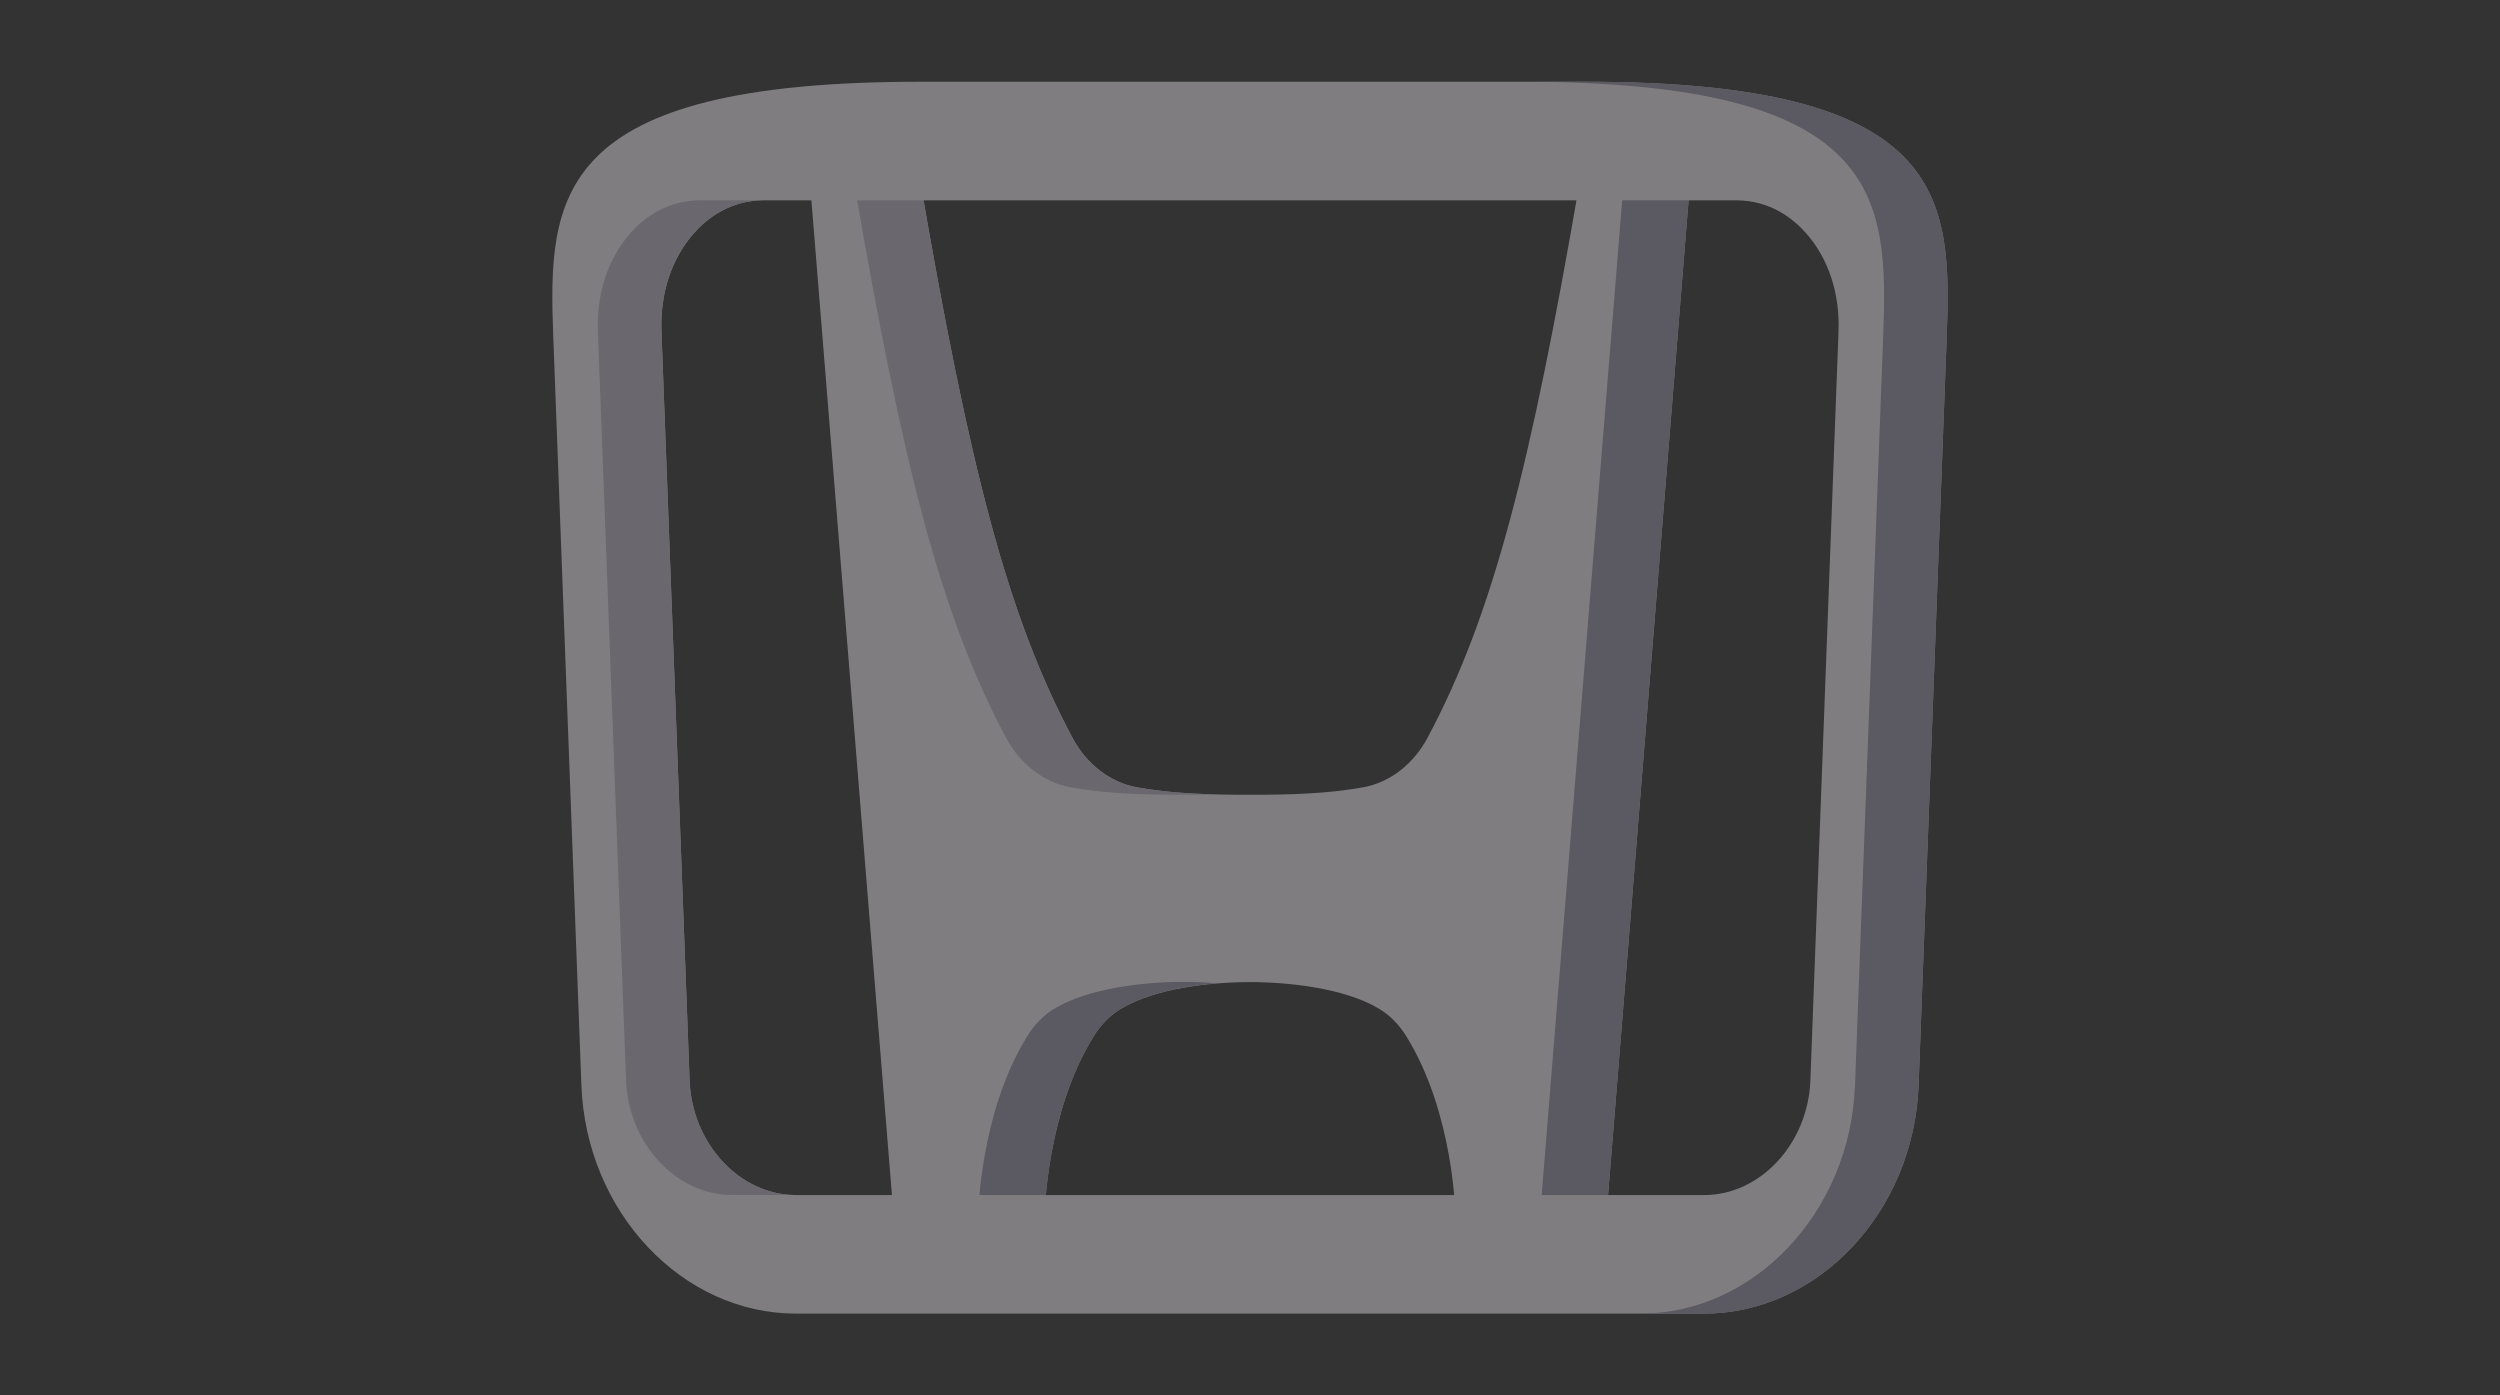 <svg width="86" height="48" viewBox="0 0 86 48" fill="none" xmlns="http://www.w3.org/2000/svg">
<rect x="0" y="0" width="86" height="48" fill="#333333" stroke="none"/>
<g opacity="0.4">
<path d="M58.138 6.281L55.269 41.72H50.062C50.062 41.72 49.996 38.288 48.403 35.69C48.142 35.257 47.807 34.909 47.397 34.677C46.242 34.001 44.37 33.784 43 33.784C41.631 33.784 39.759 34.001 38.604 34.677C38.194 34.909 37.858 35.258 37.597 35.69C36.005 38.288 35.939 41.72 35.939 41.72H30.732L27.863 6.281H31.664C33.341 16.007 34.636 21.149 36.89 25.373C37.374 26.282 38.185 26.915 39.107 27.084C40.364 27.306 41.577 27.34 43.001 27.34C44.424 27.34 45.637 27.306 46.894 27.084C47.816 26.915 48.627 26.282 49.111 25.373C51.366 21.149 52.66 16.007 54.337 6.281C54.337 6.281 58.138 6.281 58.138 6.281Z" fill="#EFECF3"/>
<path d="M40.717 33.777C39.348 33.777 37.476 33.994 36.321 34.67C35.911 34.902 35.575 35.251 35.314 35.683C33.721 38.281 33.656 41.713 33.656 41.713H35.94C35.94 41.713 36.005 38.281 37.598 35.683C37.859 35.25 38.194 34.902 38.604 34.67C39.46 34.169 40.711 33.92 41.859 33.825C41.459 33.792 41.071 33.777 40.717 33.777Z" fill="#9691A4"/>
<path d="M36.822 27.084C38.079 27.306 39.292 27.34 40.715 27.34C41.111 27.34 41.489 27.337 41.857 27.328C40.899 27.306 40.013 27.244 39.105 27.084C38.183 26.915 37.373 26.282 36.888 25.373C34.634 21.149 33.339 16.007 31.662 6.281H29.379C31.055 16.007 32.35 21.149 34.605 25.373C35.089 26.282 35.9 26.915 36.822 27.084Z" fill="#BBB7C5"/>
<path d="M55.853 6.281L52.984 41.72H55.268L58.137 6.281H55.853Z" fill="#9691A4"/>
<path d="M54.546 2.812H31.641C19.025 2.812 18.851 6.763 19.032 11.57L20 37.334C20.164 41.697 23.467 45.188 27.378 45.188H58.622C62.533 45.188 65.836 41.697 66 37.334L66.968 11.57C67.149 6.763 66.975 2.812 54.546 2.812ZM63.245 11.402L62.277 37.167C62.196 39.34 60.555 41.11 58.622 41.11H27.378C25.445 41.11 23.804 39.34 23.723 37.167L22.755 11.402C22.705 10.099 23.098 8.903 23.858 8.036C24.317 7.513 25.109 6.891 26.282 6.891H59.718C60.891 6.891 61.683 7.513 62.141 8.036C62.902 8.903 63.294 10.099 63.245 11.402Z" fill="#EFECF3"/>
<path d="M26.281 6.89H24.094C22.921 6.89 22.129 7.513 21.671 8.035C20.911 8.902 20.518 10.099 20.567 11.402L21.536 37.166C21.617 39.34 23.257 41.109 25.19 41.109H27.377C25.444 41.109 23.804 39.34 23.723 37.166L22.754 11.402C22.705 10.099 23.097 8.902 23.858 8.035C24.316 7.513 25.108 6.89 26.281 6.89Z" fill="#BBB7C5"/>
<path d="M54.546 2.812H52.359C64.788 2.812 64.962 6.763 64.782 11.57L63.813 37.334C63.649 41.697 60.346 45.188 56.435 45.188H58.622C62.533 45.188 65.836 41.697 66 37.334L66.969 11.57C67.149 6.763 66.975 2.812 54.546 2.812Z" fill="#9691A4"/>
</g>
</svg>

